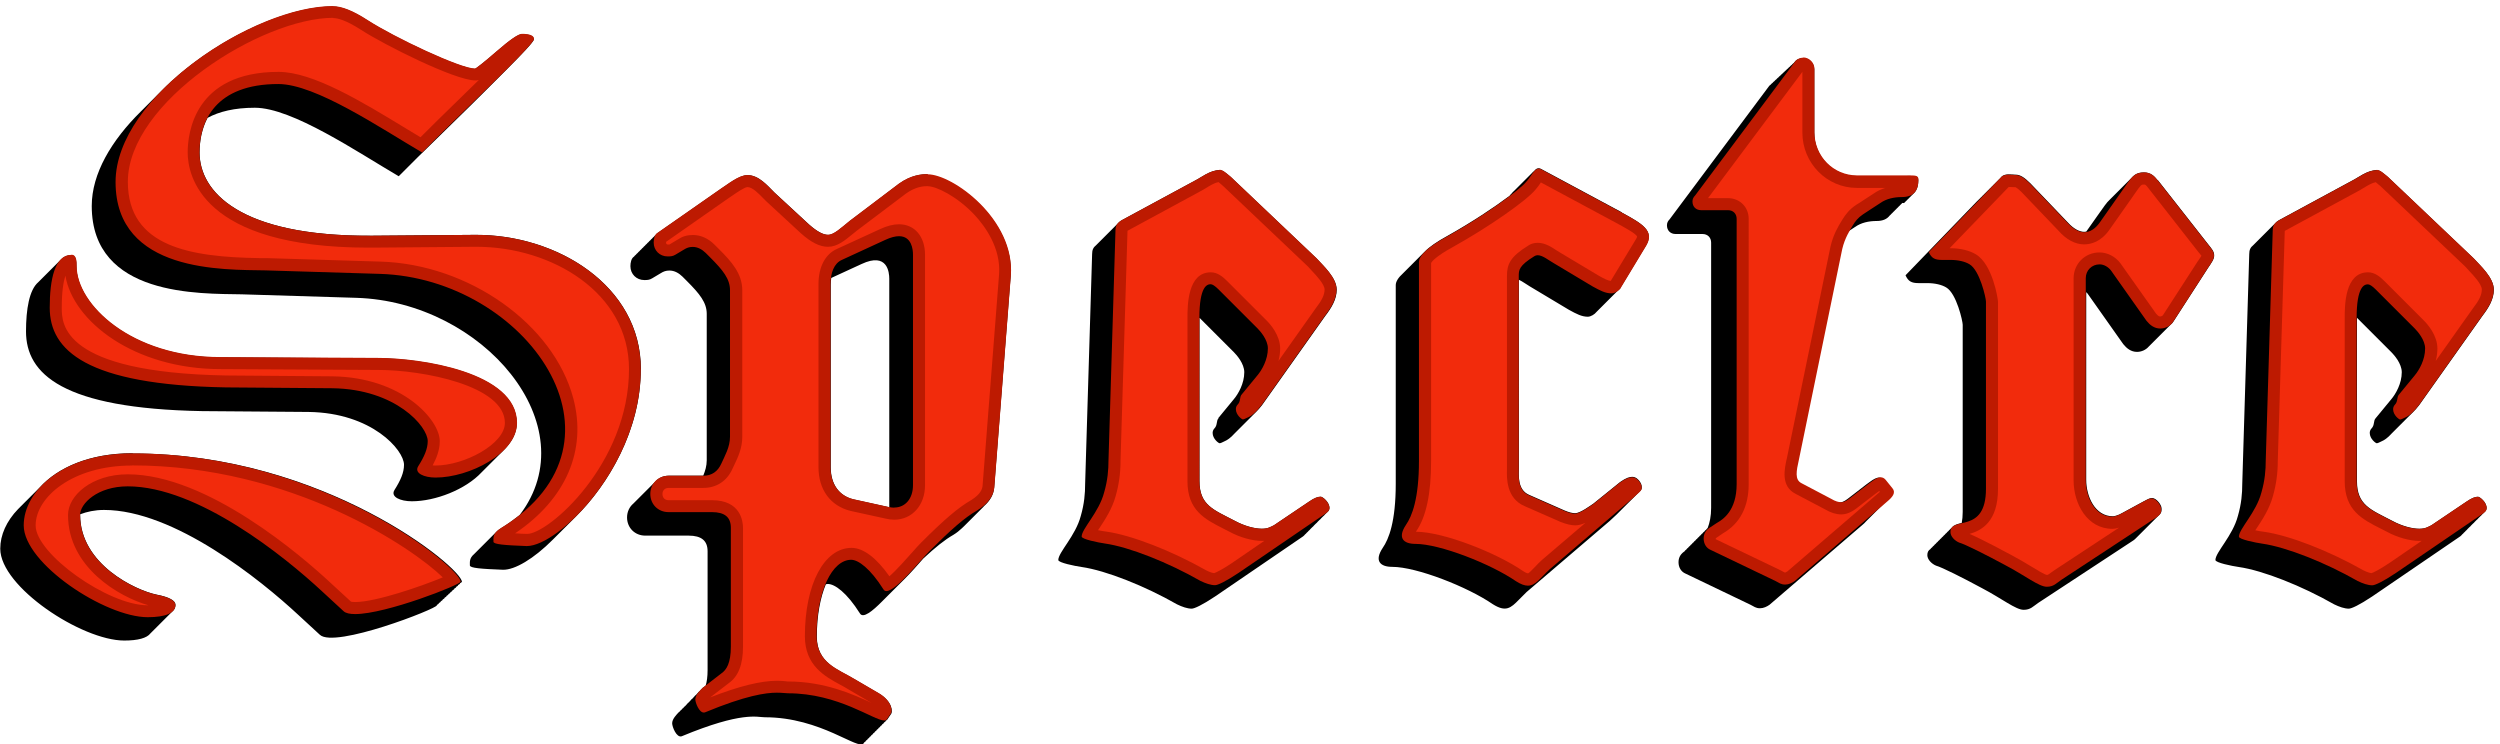 <svg xmlns="http://www.w3.org/2000/svg" id="uuid-5ee01a46-9250-4ec4-af2a-5e6ccabd2f41" viewBox="0 0 207.67 61.83">
  <defs>
    <style>
      .uuid-62089e8b-849d-4560-a93b-221019f09e7c{fill:#f22b0c}.uuid-591a01a2-7e97-427e-9709-418b853f9482{fill:#bd1a01}
    </style>
  </defs>
  <g id="uuid-6c3012f7-3d64-4cb9-967f-d657597570f6">
    <path d="m16.78 34.15 8.86.07c5.26.07 7.92 3.17 7.92 4.39 0 .65-.29 1.3-.79 2.09-.36.58.5.94 1.44.94 1.95 0 4.46-.97 5.8-2.41l.15-.15.15-.15.15-.15.15-.15.15-.15.15-.15.15-.15.15-.15.15-.15.15-.15.15-.15.15-.15c.68-.67 1.12-1.44 1.12-2.27 0-4.25-8.06-5.4-11.52-5.4l-13.11-.07c-7.42 0-11.95-4.39-11.95-7.56 0-.36 0-.94-.43-.94-.38 0-.69.17-.94.45l-.15.15-.15.15-.15.15-.15.15-.15.15-.15.15-.15.15-.15.15-.15.15-.15.15-.15.15-.15.15c-.75.64-1.02 2.25-1.02 4.09 0 3.53 3.02 6.41 14.62 6.62Zm84.45.58c-.22.22-.07.58-.36.87-.07.07-.14.21-.14.36 0 .5.5.86.58.86s.22-.07.36-.14c.27-.11.55-.3.88-.67.05-.05.1-.09.15-.15.05-.05.1-.09.15-.15.05-.05.1-.09.15-.15.05-.05.1-.09.15-.15.05-.05.1-.09.15-.15.05-.05.1-.09.15-.15.05-.05.1-.09.15-.15.05-.05.1-.09.15-.15.05-.05.1-.09.15-.15.05-.05.1-.09.15-.15.05-.05.1-.09.15-.15.05-.05.1-.09.15-.15.15-.15.31-.32.49-.56l5.26-7.42c.5-.65.94-1.37.94-2.16 0-1.01-1.15-2.02-1.66-2.59l-7.13-6.77c-.36-.29-.65-.58-.94-.58-.79 0-1.58.65-2.02.86l-6.12 3.31c-.14.09-.24.17-.32.27-.06.05-.11.1-.15.15-.06.05-.11.1-.15.15-.06.05-.11.1-.15.15-.06.05-.11.1-.15.15-.06.05-.11.1-.15.15-.06.05-.11.1-.15.15-.06.05-.11.1-.15.15-.06.05-.11.1-.15.15-.06.05-.11.1-.15.15-.06.05-.11.1-.15.15-.06.05-.11.1-.15.15-.06.05-.11.1-.15.15-.23.18-.33.39-.33.74l-.58 19.08c0 .79-.07 1.66-.36 2.66-.43 1.66-1.87 3.03-1.87 3.67 0 .22 1.37.5 1.94.58 2.02.29 5.26 1.58 7.92 3.1.43.21.86.36 1.22.36.22 0 .86-.29 1.94-1.01l7.06-4.82c.21-.13.34-.23.41-.33.07-.05.11-.1.15-.15.07-.05.11-.1.15-.15.07-.05.11-.1.15-.15.06-.05.11-.1.15-.15.07-.05.11-.1.15-.15.06-.05.11-.1.15-.15.07-.05.11-.1.15-.15.06-.05.11-.1.15-.15.07-.05.11-.1.15-.15.06-.05.11-.1.15-.15.07-.05.11-.1.15-.15.06-.05.11-.1.15-.15.16-.13.24-.25.24-.4 0-.5-.58-.94-.72-.94-.22 0-.5.07-1.01.43l-2.88 1.94c-.29.14-.5.29-1.01.29-.58 0-1.44-.22-2.23-.65-1.8-.94-2.95-1.3-2.95-3.31V26.4l2.86 2.86c.22.22.86.94.86 1.66 0 .94-.5 1.8-.86 2.23l-1.3 1.58Zm56.93-17.86c.05-.05.11-.09.15-.15.05-.05.11-.09.15-.15.05-.05.11-.09.15-.15.05-.05.11-.09.15-.15.05-.05.11-.09.15-.15.29-.24.44-.61.44-1.14 0-.43-.29-.36-1.44-.36h-3.67c-1.94 0-3.53-1.58-3.53-3.6V5.76c0-.5-.43-.94-.94-.94-.29 0-.58.14-.72.36l-.05.06s-.08.05-.11.09l-.05.06s-.08.05-.11.09l-.05.06s-.08.05-.11.09l-.05.06s-.08.05-.11.09l-.05.06s-.08.05-.11.09l-.05.06s-.08.05-.11.09l-.05.06s-.08.05-.11.09l-.05.06s-.08.05-.11.09l-.05.06s-.08.05-.11.09l-.05.06s-.08.05-.11.09l-.05.06s-.08.05-.11.09l-.05.06s-.08.05-.11.09l-.05.06s-.08.05-.11.09l-8.28 11.09c-.14.14-.22.29-.22.5 0 .43.29.72.72.72h2.23c.43 0 .72.29.72.72v22.03c0 .7-.12 1.24-.29 1.68l-.04.03s-.06.08-.1.12l-.05.03s-.06.08-.1.12l-.05.03s-.06.08-.1.12l-.05.03s-.06.08-.1.12l-.05.03s-.06.08-.1.12l-.05.03s-.06.08-.1.12l-.05.03s-.06.08-.1.12l-.05.03s-.06.08-.1.12l-.05.03s-.06.08-.1.12l-.05.03s-.06.08-.1.12l-.05.03s-.06.08-.1.12l-.05.03s-.06.08-.1.12l-.05.03s-.06.08-.1.12l-.05.03c-.29.22-.43.5-.43.86 0 .43.22.79.58.94l5.4 2.59c.29.14.43.29.79.29.29 0 .58-.14.79-.29l7.7-6.62c.12-.1.23-.2.31-.3.05-.05.11-.1.15-.15.05-.05.11-.1.15-.15.05-.05.11-.1.15-.15.05-.05.11-.1.15-.15.05-.05.11-.1.15-.15.05-.05.11-.1.15-.15.05-.05.11-.1.15-.15.05-.05.11-.1.15-.15.05-.05.11-.1.15-.15.05-.05.11-.1.15-.15.05-.05.11-.1.15-.15.05-.05.11-.1.15-.15.33-.31.52-.62.27-.93l-.58-.72c-.43-.5-1.01.07-1.44.36l-1.58 1.22c-.29.22-.5.29-.65.29-.22 0-.5-.07-.86-.29l-2.45-1.29c-.58-.29-.43-1.01-.22-1.95l3.6-17.5c.14-.6.37-1.07.57-1.44.2-.13.4-.27.63-.41.5-.36 1.15-.5 1.8-.5.51 0 .86-.16 1.08-.45.05-.05.11-.09.15-.15.05-.05.11-.09.15-.15.05-.05.11-.09.15-.15.05-.05.11-.09.15-.15.05-.05.11-.09.15-.15.05-.05.11-.09.15-.15.05-.05.11-.09.15-.15Z"/>
    <path d="M53.24 30.67c0-6.98-7.06-11.23-13.83-11.16l-8.5.07c-11.02.07-14.33-3.67-14.33-6.91 0-.95.18-1.97.66-2.88.96-.52 2.24-.84 3.93-.84 3.1 0 8.5 3.67 11.95 5.69l.15-.15.15-.15.15-.15.15-.15.15-.15.15-.15.15-.15.15-.15.15-.15.12-.12.03-.03.04-.04c1.7-1.68 3.91-3.8 5.53-5.43l.15-.15.15-.15.16-.16.14-.14.16-.16.14-.14.16-.16.14-.14.16-.16.14-.14.16-.16.14-.14c1.36-1.36 2.36-2.41 2.36-2.6 0-.29-.36-.43-1.01-.43-.29 0-1.01.5-2.09 1.44s-1.73 1.44-1.8 1.44c-1.22 0-6.7-2.59-8.93-4.03C29.3.9 28.36.54 27.64.54c-4.12 0-10.21 2.97-14.16 6.94l-.15.15-.15.15-.15.15-.15.15-.15.15-.15.15-.15.15-.15.15-.15.15-.15.15-.15.15-.15.15c-2.41 2.38-4.06 5.13-4.06 7.83 0 7.56 9 7.27 12.46 7.34l9.5.29c10.54.31 19.27 10.63 13.58 18.05-.47.37-.97.74-1.53 1.08-.21.13-.35.25-.45.36-.06.05-.11.1-.15.15-.06.05-.11.1-.15.15-.06.05-.11.1-.15.15-.06.05-.11.1-.15.15-.06.05-.11.1-.15.15-.06.05-.11.1-.15.15-.06.05-.11.1-.15.15-.06.05-.11.1-.15.15-.06.05-.11.1-.15.15-.06.05-.11.1-.15.15-.06.05-.11.1-.15.15-.06.05-.11.1-.15.15-.4.34-.35.64-.35.94 0 .22.94.29 2.74.36.98.03 2.57-.91 4.17-2.52l.2-.2.15-.15.15-.15.15-.15.15-.15.15-.15.15-.15.15-.15.15-.15.15-.15.15-.15c.07-.07.13-.14.2-.2 2.67-2.65 5.39-7.17 5.39-12.22Zm-42.27 6.98c-3.56 0-6.19 1.21-7.66 2.83l-.15.15-.15.15-.15.15-.15.15-.15.15-.15.15-.15.15-.15.15-.15.15-.15.15-.15.15-.15.15c-.97 1-1.49 2.16-1.49 3.3 0 3.17 6.77 7.63 10.3 7.63 1.15 0 1.88-.21 2.17-.59.06-.05.11-.1.15-.15.06-.05.11-.1.15-.15.06-.05.11-.1.15-.15.06-.05.11-.1.15-.15.06-.05.11-.1.15-.15.06-.05.11-.1.15-.15.06-.05.11-.1.15-.15.06-.05.11-.1.15-.15.06-.05.11-.1.15-.15.06-.05.11-.1.15-.15.06-.05.11-.1.15-.15.06-.05.11-.1.15-.15.19-.15.29-.34.29-.57 0-.36-.5-.65-1.58-.86-1.73-.36-6.34-2.52-6.34-6.62v-.05c.56-.21 1.21-.36 1.98-.36 5.83 0 13.03 5.83 16.13 8.71l1.8 1.66c1.22 1.15 9.72-2.16 9.72-2.45v-.03c.09-.05.16-.1.16-.12v-.03c.09-.05.16-.1.16-.12v-.03c.09-.05.16-.1.16-.12v-.03c.09-.05.16-.1.16-.12v-.03c.09-.05.16-.1.16-.12v-.03c.09-.05.16-.1.16-.12v-.03c.09-.05.16-.1.16-.12v-.03c.09-.05.16-.1.16-.12v-.03c.09-.05.16-.1.16-.12v-.03c.09-.05.16-.1.16-.12v-.03c.09-.05.16-.1.16-.12v-.03c.09-.05.16-.1.16-.12v-.03c.09-.05.16-.1.16-.12 0-1.15-11.45-10.66-27.29-10.66Z"/>
    <path d="M77.07 14.47c-.5 0-1.37.07-2.38.79l-4.1 3.1c-.72.58-1.3 1.15-1.8 1.15-.36 0-.86-.22-1.58-.86l-2.88-2.66c-.58-.58-1.3-1.44-2.23-1.44-.72 0-1.66.79-2.23 1.15l-5.26 3.67c-.05.03-.09.08-.13.13l-.02.02c-.05.03-.09.08-.13.13l-.02.02c-.05.03-.09.08-.13.13l-.02.02c-.05.03-.09.08-.13.13l-.02.02c-.05.03-.09.08-.13.13l-.02.02c-.05.03-.09.08-.13.13l-.02.02c-.05.03-.09.08-.13.13l-.02.02c-.05.03-.09.08-.13.13l-.02.02c-.05.03-.09.08-.13.13l-.02.02c-.05.03-.09.08-.13.13l-.02.02c-.05.03-.09.08-.13.13l-.02.02c-.05.03-.09.08-.13.13l-.02.02c-.05.03-.09.08-.13.13l-.02.02c-.22.14-.29.5-.29.79 0 .65.5 1.15 1.15 1.15.22 0 .43 0 .65-.14l.72-.43c.22-.14.43-.22.72-.22.43 0 .79.22 1.08.5l.36.36c1.08 1.08 1.66 1.8 1.66 2.74v12.17c0 .46-.13.88-.29 1.27h-2.86c-.47 0-.88.2-1.15.52l-.15.15-.15.15-.15.15-.15.15-.15.15-.15.15-.15.15-.15.15-.15.15-.15.15-.15.15-.15.15c-.32.27-.52.68-.52 1.15 0 .86.65 1.51 1.51 1.51h3.6c1.08 0 1.58.43 1.58 1.3v9.87c0 .55-.06.97-.16 1.29l-.25.19s-.09.09-.13.14l-.02.02s-.09.09-.13.14h-.02c-.04.05-.09.1-.13.15l-.02.02s-.09.09-.13.14h-.02c-.04.05-.09.1-.13.15l-.02.02s-.09.09-.13.14h-.02c-.04.05-.09.1-.13.15l-.02.02s-.09.09-.13.14h-.02c-.04.05-.09.1-.13.15l-.02.02s-.09.09-.13.14h-.02c-.04.05-.09.1-.13.15h-.02c-.04.05-.09.1-.13.15h-.02c-.04.05-.09.1-.13.15h-.02c-.22.23-.58.59-.58.95 0 .29.36 1.22.79 1.08 5.04-2.09 6.26-1.58 6.91-1.58 4.68 0 7.78 2.81 8.21 2.16l.05-.08s.08-.04.1-.07l.05-.08s.08-.04.1-.07l.05-.08s.08-.04.1-.07l.05-.08s.08-.04.1-.07l.05-.08s.08-.04.1-.07l.05-.08s.08-.04.1-.07l.05-.08s.08-.04.1-.07l.05-.08s.08-.04.1-.07l.05-.08s.08-.04.1-.07l.05-.08s.08-.04.1-.07l.05-.08s.08-.04.1-.07l.05-.08s.08-.04.1-.07l.05-.08s.08-.04.1-.07l.29-.43c.22-.21.14-1.08-.94-1.73l-2.09-1.22c-1.3-.79-3.1-1.3-3.1-3.53 0-1.76.29-3.25.75-4.35.05 0 .11-.02.16-.02.58 0 1.58.72 2.67 2.45.26.44 1.04-.19 1.85-1.01l.15-.15.15-.15.15-.15.15-.15.15-.15.15-.15.15-.15.15-.15.15-.15.15-.15.15-.15.15-.15c.57-.56 1.16-1.24 1.61-1.75 1.02-.95 1.8-1.57 2.5-1.97.28-.17.51-.36.7-.54.07-.06.12-.11.18-.17.06-.05.1-.1.15-.15.06-.05.1-.1.15-.15.06-.05.1-.1.15-.15.06-.05.1-.1.15-.15.06-.05.1-.1.15-.15.06-.05.1-.1.15-.15.06-.05.1-.1.15-.15.06-.05.1-.1.15-.15.06-.05.1-.1.15-.15.06-.05.1-.1.15-.15.07-.06.12-.12.17-.18.52-.46.79-.96.84-1.51l1.37-17.57c.36-4.68-4.83-8.42-6.91-8.42Zm-3.19 27.66h-.05l-2.95-.65c-1.15-.29-1.87-1.22-1.87-2.66V23.63c0-.19.02-.37.04-.54l2.52-1.16c2.16-1.01 2.3.72 2.3 1.22v18.99Zm60.85-24.49-6.7-3.6c-.25-.14-.43-.04-.61.18-.06.04-.11.09-.17.16-.05.04-.1.09-.15.15-.05.04-.1.09-.15.15-.05.04-.1.09-.15.15-.05.04-.1.09-.15.15-.05.04-.1.09-.15.15-.05.04-.1.09-.15.15-.05.04-.1.09-.15.15-.05.04-.1.09-.15.15-.05.04-.1.09-.15.15-.05.04-.1.09-.15.15-.06.04-.11.1-.16.17-.07.06-.13.13-.2.22-1.26.95-3.15 2.2-5.13 3.31-.9.49-1.53.93-1.92 1.33-.06.05-.1.1-.15.15-.06.05-.1.1-.15.15-.06.05-.1.1-.15.15-.06.05-.1.1-.15.15-.06.05-.1.1-.15.15-.06.05-.1.1-.15.15-.06.05-.1.1-.15.15-.06.05-.1.1-.15.15-.06.05-.1.1-.15.15-.06.05-.1.1-.15.15-.06.05-.1.1-.15.15-.06.05-.1.1-.15.15-.4.36-.6.69-.6.98v16.49c0 3.17-.58 4.61-1.08 5.33-.72 1.08-.22 1.58.79 1.58 2.02 0 6.26 1.66 8.35 3.1 1.08.68 1.49.33 2.18-.38l.15-.15.15-.15.15-.15c.05-.05.1-.09.14-.14l.01-.01.03-.03 6.9-5.9c.23-.23.44-.39.58-.54.06-.05.11-.1.15-.15.06-.05.11-.1.15-.15.06-.05.11-.1.15-.15.06-.05.11-.1.15-.15.06-.05.11-.1.15-.15.06-.05.11-.1.15-.15.06-.05.11-.1.15-.15.06-.05.11-.1.15-.15.06-.05.11-.1.15-.15.06-.05.11-.1.15-.15.06-.05.11-.1.15-.15.06-.05.11-.1.15-.15.17-.15.29-.28.29-.4 0-.14 0-.29-.14-.5-.14-.22-.36-.43-.65-.43-.22 0-.5.07-1.01.43l-2.23 1.8c-.22.14-1.08.79-1.51.79-.22 0-.5-.07-.86-.22l-2.95-1.3c-1.01-.43-.86-1.66-.86-2.3V23.24c.31.14.63.39.91.55l3.24 1.94c.65.36 1.08.58 1.58.58.24 0 .57-.2.72-.4.06-.05.11-.1.15-.15.06-.05.11-.1.15-.15.06-.05.11-.1.15-.15.06-.05.11-.1.15-.15.06-.05.11-.1.15-.15.06-.05.11-.1.15-.15.06-.05.11-.1.15-.15.06-.05.11-.1.15-.15.06-.05.11-.1.15-.15.06-.05.11-.1.15-.15.06-.05.11-.1.15-.15.06-.05.11-.1.15-.15.11-.08.2-.18.22-.26l2.09-3.46c.72-1.22-.29-1.8-2.02-2.74Zm44.5-2.67c-.29-.36-.58-.65-1.15-.65-.48 0-.76.16-1.03.47l-.15.15-.15.15-.15.15-.15.15-.15.15-.15.15-.15.15-.15.15-.15.15-.15.15-.15.15-.15.15c-.28.25-.52.64-.92 1.19l-1.03 1.46c-.06 0-.11.02-.17.02-.36 0-.86-.22-1.37-.79l-3.1-3.24c-.5-.5-.86-.72-1.22-.72s-.94-.14-1.22.22l-.13.14s-.01 0-.02.01l-.13.14s-.01 0-.02.01l-.13.14s-.01 0-.02.01l-.13.14s-.01 0-.02.01l-.13.14s-.01 0-.02.01l-.13.14s-.01 0-.02.01l-.13.14s-.01 0-.02.01l-.13.14s-.01 0-.02.01l-.13.14s-.01 0-.02.01l-.13.14s-.01 0-.02.01l-.13.14s-.01 0-.02.01l-.13.14s-.01 0-.02.01l-.13.14s-.01 0-.02.01l-5.98 6.19c.22.5.5.65 1.08.65h.72c.65 0 1.22.14 1.58.36.86.5 1.37 2.81 1.37 3.1v15.55c0 .35-.03.64-.08.91-.36.09-.66.17-.81.38-.06.04-.11.09-.15.15-.06.04-.11.09-.15.15-.06.04-.11.09-.15.15-.06.04-.11.09-.15.15-.06.04-.11.09-.15.15-.06.04-.11.09-.15.15-.06.04-.11.09-.15.15-.06.04-.11.09-.15.15-.06.04-.11.09-.15.15-.06.04-.11.09-.15.15-.06.04-.11.09-.15.15-.06.04-.11.09-.15.15-.16.1-.25.25-.25.5 0 .36.36.72.72.87.5.14 2.23 1.01 3.82 1.87 1.66.87 2.81 1.8 3.46 1.8.58 0 .79-.29 1.22-.58l7.78-5.11c.2-.12.31-.23.39-.32.06-.05.11-.1.15-.15.06-.05.11-.1.15-.15.06-.05.11-.1.15-.15.06-.05.11-.1.15-.15.06-.05.11-.1.15-.15.06-.05.11-.1.15-.15.06-.05.11-.1.15-.15.06-.05.11-.1.15-.15.06-.05.11-.1.15-.15.06-.05.11-.1.15-.15.06-.05.11-.1.15-.15.06-.05.11-.1.15-.15.31-.26.27-.44.27-.62 0-.29-.43-.86-.79-.86-.22 0-.43.14-.72.29l-1.73.94c-.36.22-.72.29-.79.29-1.51 0-2.23-1.66-2.23-3.03V24.27s.09.08.12.13l2.95 4.18c.29.36.65.65 1.15.65.37 0 .74-.17.97-.44.06-.05.1-.1.15-.15.06-.05.1-.1.15-.15.06-.05.1-.1.15-.15.06-.05.1-.1.15-.15.06-.05.1-.1.15-.15.06-.05.1-.1.15-.15.06-.05.1-.1.15-.15.06-.05.1-.1.15-.15.06-.05.1-.1.15-.15.06-.05.1-.1.15-.15.06-.05.1-.1.15-.15.06-.05.1-.1.15-.15.1-.08.19-.17.26-.29l2.88-4.46c.29-.43.5-.72.5-1.01 0-.36-.22-.58-.5-.94l-4.18-5.33Zm26.64 26.29c-.22 0-.5.07-1.01.43l-2.88 1.94c-.29.14-.5.29-1.01.29-.58 0-1.44-.22-2.23-.65-1.8-.94-2.95-1.3-2.95-3.31V26.4l2.86 2.86c.22.22.86.94.86 1.66 0 .94-.5 1.8-.86 2.23l-1.3 1.58c-.22.22-.07.58-.36.87-.07.07-.14.21-.14.36 0 .5.5.86.58.86s.22-.07.36-.14c.27-.11.55-.3.88-.67.05-.05.1-.09.15-.15.05-.05.1-.09.15-.15.05-.05.1-.09.15-.15.05-.05.1-.09.15-.15.05-.05.1-.09.15-.15.05-.05.1-.09.15-.15.05-.05.1-.09.15-.15.05-.05.1-.09.15-.15.05-.05.1-.09.15-.15.05-.05.1-.09.15-.15.05-.05.1-.09.15-.15.05-.05.1-.09.15-.15.15-.15.31-.32.49-.56l5.26-7.42c.5-.65.94-1.37.94-2.16 0-1.01-1.15-2.02-1.66-2.59l-7.13-6.77c-.36-.29-.65-.58-.94-.58-.79 0-1.58.65-2.02.86l-6.12 3.31c-.14.09-.24.17-.32.27-.06.05-.11.1-.15.15-.06.05-.11.1-.15.15-.06.05-.11.1-.15.15-.06.05-.11.1-.15.15-.06.05-.11.1-.15.15-.06.05-.11.1-.15.15-.06.05-.11.1-.15.15-.06.05-.11.1-.15.15-.06.05-.11.1-.15.15-.06.05-.11.1-.15.15-.06.05-.11.1-.15.15-.06.05-.11.1-.15.15-.23.18-.33.39-.33.74l-.58 19.08c0 .79-.07 1.66-.36 2.66-.43 1.66-1.87 3.03-1.87 3.67 0 .22 1.37.5 1.94.58 2.02.29 5.26 1.58 7.92 3.1.43.21.86.36 1.22.36.22 0 .86-.29 1.94-1.01l7.06-4.82c.21-.13.34-.23.41-.33.07-.05.11-.1.15-.15.07-.05.11-.1.15-.15.07-.05.11-.1.15-.15.06-.05.11-.1.15-.15.07-.05.11-.1.15-.15.06-.05.11-.1.15-.15.07-.05.11-.1.15-.15.06-.05.11-.1.15-.15.07-.05.11-.1.15-.15.06-.05.11-.1.15-.15.07-.05.11-.1.15-.15.06-.05.11-.1.15-.15.16-.13.24-.25.24-.4 0-.5-.58-.94-.72-.94Z"/>
  </g>
  <g id="uuid-bcebcb57-18f4-42a8-80dc-94cbe006539b">
    <path d="M12.26 50.76c-3.29 0-9.8-4.33-9.8-7.13s3.18-5.48 8.5-5.48c14.62 0 25.2 8.13 26.64 9.98-1.29.62-5.99 2.37-8.11 2.37-.5 0-.62-.11-.62-.11l-1.8-1.66c-2.23-2.07-10.01-8.84-16.47-8.84-2.87 0-4.46 1.7-4.46 2.88 0 4.27 4.62 6.67 6.73 7.11 1.04.21 1.19.42 1.2.43-.01.19-.58.45-1.82.45Zm31.48-5.9c-.55-.02-1.73-.07-2.24-.15.03-.16.12-.26.39-.43 4.46-2.74 6.36-6.76 5.22-11.05-1.58-5.94-8.41-10.76-15.54-10.98l-9.5-.29h-.59c-3.69-.06-11.38-.17-11.38-6.84S21.53 1 27.67 1c.63 0 1.51.36 2.61 1.07 1.99 1.28 7.74 4.11 9.2 4.11.2 0 .32 0 2.13-1.56C43 3.41 43.37 3.31 43.4 3.3c.14 0 .25.01.33.02-.72.88-3.34 3.43-5.31 5.35-1.3 1.27-2.54 2.47-3.42 3.37-.5-.3-1.04-.62-1.6-.97-3.37-2.05-7.57-4.59-10.27-4.59-6.37 0-7.05 4.33-7.05 6.19 0 1.74 1.05 7.41 14.52 7.41l8.98-.07c6.47 0 13.16 3.99 13.16 10.66 0 7.81-6.77 14.19-8.96 14.19h-.03Zm-7.57-5.69c-.6 0-.98-.16-1.04-.25.63-.88.89-1.58.89-2.28 0-1.62-2.97-4.82-8.41-4.89l-8.86-.07c-12.66-.24-14.12-3.61-14.12-6.12 0-2.38.44-3.78 1.21-3.89.02.12.02.33.02.43 0 3.37 4.74 8.06 12.45 8.06l13.1.07c3.6 0 11.02 1.2 11.02 4.9 0 2.08-3.53 4.04-6.27 4.04Z" class="uuid-62089e8b-849d-4560-a93b-221019f09e7c"/>
    <path d="M27.67 1.5c.37 0 1.07.17 2.34.99 1.88 1.22 7.78 4.19 9.47 4.19.1 0 .19 0 .3-.04-.58.57-1.17 1.14-1.7 1.66-1.17 1.14-2.29 2.23-3.15 3.1-.4-.24-.83-.5-1.26-.76-3.6-2.19-7.68-4.67-10.53-4.67-7.01 0-7.55 5.12-7.55 6.69 0 1.86 1.08 7.91 15.02 7.91h.32l8.5-.07h.16c6.22 0 12.66 3.8 12.66 10.16 0 7.87-6.69 13.69-8.46 13.69-.23 0-.61-.02-1-.05 4.22-2.84 5.98-6.9 4.83-11.22-1.64-6.15-8.67-11.13-16.01-11.35l-9.51-.29h-.59c-5.65-.09-10.89-.91-10.89-6.34 0-6.62 11.1-13.62 17.07-13.62M5.43 22.89c.63 3.82 5.75 7.77 12.88 7.77l13.11.07c3.67 0 10.52 1.29 10.52 4.4 0 1.75-3.36 3.54-5.77 3.54-.08 0-.16 0-.23-.01.32-.6.59-1.28.59-2.01 0-1.79-3.14-5.31-8.91-5.39l-8.85-.07c-13.64-.25-13.64-4.3-13.64-5.62s.13-2.13.3-2.67m5.54 15.76c13.27 0 23.36 6.9 25.81 9.3-1.75.73-5.56 2.05-7.28 2.05-.19 0-.29-.02-.34-.03l-1.74-1.6c-2.27-2.11-10.17-8.98-16.81-8.98-2.97 0-4.96 1.75-4.96 3.38 0 4.34 4.24 6.81 6.69 7.5h-.08c-3.3 0-9.3-4.28-9.3-6.63s3.06-4.98 8-4.98M27.67.5C21.12.5 9.6 7.99 9.6 15.12c0 7.56 9 7.27 12.46 7.34l9.5.29c12.1.36 21.82 13.9 10.08 21.1-.72.43-.65.79-.65 1.15 0 .22.94.29 2.74.36h.04c2.62 0 9.46-6.67 9.46-14.69 0-6.93-6.94-11.16-13.66-11.16h-.17l-8.5.07h-.31c-10.77 0-14.02-3.7-14.02-6.91 0-2.59 1.3-5.69 6.55-5.69 3.1 0 8.5 3.67 11.95 5.69 2.59-2.66 9.29-8.93 9.29-9.43 0-.29-.36-.43-1.01-.43-.29 0-1.01.5-2.09 1.44s-1.73 1.44-1.8 1.44c-1.22 0-6.7-2.59-8.93-4.03C29.31.87 28.37.51 27.65.51ZM5.93 21.17c-1.37 0-1.8 2.02-1.8 4.39 0 3.53 3.02 6.41 14.62 6.62l8.86.07c5.26.07 7.92 3.17 7.92 4.39 0 .65-.29 1.3-.79 2.09-.36.58.5.94 1.44.94 2.81 0 6.77-2.02 6.77-4.54 0-4.25-8.06-5.4-11.52-5.4l-13.11-.07c-7.42 0-11.95-4.39-11.95-7.56 0-.36 0-.94-.43-.94Zm5.04 16.49c-5.69 0-9 3.1-9 5.98 0 3.17 6.77 7.63 10.3 7.63 1.51 0 2.3-.36 2.3-1.01 0-.36-.5-.65-1.58-.86-1.73-.36-6.34-2.52-6.34-6.62 0-.94 1.44-2.38 3.96-2.38 5.83 0 13.03 5.83 16.13 8.71l1.8 1.66c.18.17.52.24.96.24 2.58 0 8.76-2.44 8.76-2.69 0-1.15-11.45-10.66-27.29-10.66Z" class="uuid-591a01a2-7e97-427e-9709-418b853f9482"/>
    <path d="M73.36 59.34c-.23-.06-.68-.27-1.09-.46-1.43-.67-3.81-1.78-6.81-1.78-.07 0-.15 0-.25-.02-.18-.02-.4-.04-.68-.04-1.42 0-3.41.54-6.08 1.64-.04-.09-.19-.44-.2-.58 0-.15.32-.47.43-.58l1.54-1.18c.66-.44.99-1.28.99-2.63v-9.87c0-.67-.27-1.8-2.08-1.8h-3.6c-.59 0-1.01-.43-1.01-1.01s.43-1.01 1.01-1.01h2.88c.9 0 1.59-.46 1.97-1.3l.16-.35c.28-.59.6-1.27.6-2.09V24.11c0-1.19-.78-2.07-1.8-3.09l-.36-.36c-.43-.43-.91-.65-1.43-.65-.37 0-.69.1-1 .3l-.7.42c-.1.07-.19.07-.39.07-.37 0-.65-.28-.65-.65 0-.22.05-.36.08-.39l5.25-3.67c.11-.07.26-.17.43-.29.47-.33 1.12-.77 1.52-.77.62 0 1.18.57 1.67 1.08l.21.21L66.86 19c.75.67 1.38 1 1.92 1 .59 0 1.12-.44 1.73-.95l.38-.32 4.09-3.09c.87-.62 1.6-.69 2.07-.69.93 0 2.78.96 4.27 2.57.88.95 2.33 2.9 2.14 5.31L82.09 40.4c-.06.58-.45 1.1-1.2 1.56-.99.57-2.13 1.54-4.05 3.46-.17.17-.43.46-.73.8-.52.59-1.85 2.09-2.39 2.34-1.04-1.61-2.15-2.56-3.01-2.56-1.96 0-3.38 2.88-3.38 6.84 0 2.15 1.47 2.94 2.66 3.58.23.12.46.25.68.38l2.1 1.23c.75.45.8.94.78 1.02l-.2.29Zm1.32-40.21c-.4 0-.84.12-1.36.36l-3.6 1.66c-.78.35-1.23 1.25-1.23 2.47v15.19c0 1.62.84 2.8 2.25 3.15l2.97.65c.18.05.38.07.57.07.59 0 1.13-.24 1.5-.69.36-.43.55-1.01.55-1.67V21.17c0-1.25-.63-2.03-1.66-2.03Z" class="uuid-62089e8b-849d-4560-a93b-221019f09e7c"/>
    <path d="M77.07 15.47c.7 0 2.45.84 3.91 2.41.82.89 2.18 2.71 2.01 4.93l-1.37 17.55c-.03.27-.16.69-.94 1.18-1.05.6-2.22 1.59-4.17 3.54-.19.19-.45.48-.75.82-.43.48-1.31 1.48-1.88 1.97-1.07-1.53-2.17-2.36-3.14-2.36-2.28 0-3.88 3.02-3.88 7.34 0 2.45 1.69 3.35 2.92 4.02.22.12.45.24.67.38l1.93 1.13c-1.48-.69-3.87-1.77-6.9-1.77-.06 0-.13 0-.2-.02-.18-.02-.42-.04-.73-.04-1.35 0-3.17.45-5.55 1.38l.01-.01 1.51-1.16c.81-.56 1.2-1.56 1.2-3.04v-9.87c0-.54-.19-2.3-2.58-2.3h-3.6c-.31 0-.51-.2-.51-.51s.2-.51.51-.51h2.88c1.1 0 1.97-.57 2.43-1.6.05-.11.1-.22.16-.34.29-.61.65-1.37.65-2.3V24.12c0-1.38-.88-2.38-1.95-3.44l-.36-.36c-.52-.52-1.14-.8-1.79-.8-.48 0-.88.12-1.23.36l-.72.43h-.13c-.1 0-.15-.06-.15-.15v-.07l5.09-3.56c.13-.08.28-.19.44-.3.29-.2.98-.68 1.23-.69.41 0 .91.52 1.31.93l.24.24 2.89 2.67c.85.76 1.57 1.12 2.25 1.12.77 0 1.39-.52 2.05-1.06.12-.1.25-.21.36-.29l4.08-3.08c.76-.54 1.39-.61 1.79-.61m-2.78 27.71c1.48 0 2.56-1.2 2.56-2.86V21.16c0-1.52-.87-2.53-2.16-2.53-.47 0-.99.13-1.57.4l-3.59 1.65c-.97.43-1.53 1.5-1.53 2.93V38.8c0 1.87.98 3.22 2.66 3.64l2.92.64c.24.06.47.09.7.09m2.78-28.71c-.5 0-1.37.07-2.38.79l-4.1 3.1c-.72.58-1.3 1.15-1.8 1.15-.36 0-.86-.22-1.58-.86l-2.88-2.66c-.58-.58-1.3-1.44-2.23-1.44-.72 0-1.66.79-2.23 1.15l-5.26 3.67c-.22.14-.29.5-.29.79 0 .65.5 1.15 1.15 1.15.22 0 .43 0 .65-.14l.72-.43c.22-.14.43-.22.72-.22.43 0 .79.22 1.08.5l.36.36c1.08 1.08 1.66 1.8 1.66 2.74v12.17c0 .86-.43 1.58-.72 2.23-.29.65-.79 1.01-1.51 1.01h-2.88c-.86 0-1.51.65-1.51 1.51s.65 1.51 1.51 1.51h3.6c1.08 0 1.58.43 1.58 1.3v9.87c0 1.37-.36 1.94-.79 2.23l-1.58 1.22c-.22.22-.58.58-.58.94 0 .27.31 1.09.7 1.09.03 0 .06 0 .09-.01 3.4-1.41 5.06-1.64 5.98-1.64.45 0 .72.05.93.05 4.2 0 7.12 2.26 7.99 2.26.1 0 .17-.03.22-.1l.29-.43c.22-.21.14-1.08-.94-1.73l-2.09-1.22c-1.3-.79-3.1-1.3-3.1-3.53 0-3.74 1.3-6.34 2.88-6.34.58 0 1.58.72 2.67 2.45.06.1.14.15.25.15.81 0 2.86-2.61 3.57-3.31 1.8-1.8 2.95-2.81 3.96-3.38.94-.58 1.37-1.22 1.44-1.94l1.37-17.57c.36-4.68-4.83-8.42-6.91-8.42Zm-2.78 27.71c-.15 0-.3-.02-.46-.06l-2.95-.65c-1.15-.29-1.87-1.22-1.87-2.66V23.61c0-.94.29-1.73.94-2.02l3.6-1.66c.47-.22.85-.31 1.15-.31 1.07 0 1.16 1.14 1.16 1.53V40.3c0 1.12-.64 1.86-1.56 1.86Z" class="uuid-591a01a2-7e97-427e-9709-418b853f9482"/>
    <path d="M100.95 48.1c-.25 0-.6-.11-.99-.31-2.79-1.59-6.05-2.86-8.07-3.14-.45-.06-1.08-.19-1.43-.31.11-.21.31-.51.47-.75.46-.7 1.04-1.57 1.3-2.57.34-1.18.38-2.16.38-2.79l.58-19.07c0-.25.04-.32.26-.45l6.1-3.3c.1-.05.24-.14.4-.23.39-.24.92-.57 1.38-.57.08.01.29.2.44.31l.18.15 7.1 6.74c.06.07.17.19.29.31.48.51 1.21 1.28 1.21 1.91 0 .54-.26 1.12-.83 1.85l-5.27 7.43c-.5.64-.79.82-1 .91-.04.02-.07.03-.1.05-.07-.08-.15-.19-.15-.31.26-.27.31-.57.35-.77 0-.05.02-.11.03-.13l1.31-1.59c.47-.56.98-1.53.98-2.55 0-.93-.77-1.77-1.01-2.01l-3.24-3.24c-.41-.41-.71-.58-1-.58-1.29 0-1.44 1.89-1.44 3.31v13.54c0 2.12 1.2 2.73 2.71 3.5l.51.26c.79.43 1.74.71 2.46.71.57 0 .87-.16 1.14-.3l.09-.05 2.93-1.98c.35-.25.55-.32.65-.34.11.08.29.27.3.42-.02 0-.08.06-.26.16l-7.08 4.84c-1.04.69-1.55.9-1.68.92Z" class="uuid-62089e8b-849d-4560-a93b-221019f09e7c"/>
    <path d="M101.21 15.12c.07.05.16.13.23.19l.15.13 7.07 6.71c.09.1.19.21.3.33.38.4 1.07 1.13 1.07 1.57s-.22.9-.75 1.58l-3.08 4.35c.09-.33.14-.68.14-1.03 0-1.09-.81-2.02-1.16-2.36l-3.24-3.24c-.36-.36-.8-.73-1.36-.73-1.94 0-1.94 2.77-1.94 3.81v13.54c0 2.43 1.45 3.16 2.98 3.94.16.08.33.17.49.25.87.48 1.91.77 2.71.77h.2l-2.7 1.85c-.82.55-1.29.77-1.46.83-.11-.01-.33-.06-.68-.24-2.86-1.62-6.17-2.91-8.27-3.21-.2-.02-.46-.07-.7-.12.04-.06.07-.11.11-.16.46-.69 1.08-1.64 1.36-2.69.27-.95.4-1.89.4-2.91l.58-19.11 6.07-3.29c.13-.06.28-.16.45-.26.28-.17.69-.43 1-.48m.12-1.01c-.79 0-1.58.65-2.02.86l-6.12 3.31c-.36.22-.5.43-.5.86l-.58 19.08c0 .79-.07 1.66-.36 2.66-.43 1.66-1.87 3.03-1.87 3.67 0 .22 1.37.5 1.94.58 2.02.29 5.26 1.58 7.92 3.1.43.21.86.36 1.22.36.22 0 .86-.29 1.94-1.01l7.06-4.82c.36-.22.5-.36.5-.58 0-.5-.58-.94-.72-.94-.22 0-.5.07-1.01.43l-2.88 1.94c-.29.14-.5.29-1.01.29-.58 0-1.44-.22-2.23-.65-1.8-.94-2.95-1.3-2.95-3.31V26.42c0-2.66.65-2.81.94-2.81.14 0 .36.14.65.43l3.24 3.24c.22.22.86.94.86 1.66 0 .94-.5 1.8-.86 2.23l-1.3 1.58c-.22.22-.07.58-.36.87-.07.07-.14.21-.14.36 0 .5.5.86.58.86s.22-.07.36-.14c.36-.14.72-.43 1.22-1.08l5.26-7.42c.5-.65.94-1.37.94-2.16 0-1.01-1.15-2.02-1.66-2.59l-7.13-6.77c-.36-.29-.65-.58-.94-.58Z" class="uuid-591a01a2-7e97-427e-9709-418b853f9482"/>
    <path d="M126.94 48.11c-.17 0-.41-.1-.72-.29-2.06-1.42-6.45-3.17-8.62-3.17-.39 0-.59-.09-.62-.15-.02-.04-.03-.25.25-.65.77-1.1 1.16-2.99 1.16-5.61V21.75c0-.06.06-.6 2.12-1.72 3.17-1.77 6.07-3.88 6.7-4.66.14-.16.27-.35.39-.53.08-.11.17-.25.24-.33l6.66 3.58c.95.51 1.85 1 1.97 1.45.02.06.06.23-.15.6l-2.08 3.45-.05.1s-.24.16-.32.16c-.36 0-.69-.15-1.34-.51l-3.23-1.94c-.11-.06-.21-.13-.32-.2-.38-.25-.8-.53-1.25-.53-.2 0-.38.05-.54.16-1.41.86-1.52 1.38-1.52 2.07v16.12c-.02.71-.05 2.04 1.17 2.56l2.95 1.29c.44.18.78.26 1.07.26.44 0 .99-.32 1.68-.8l.11-.08 2.27-1.83c.45-.32.63-.32.69-.32.05 0 .14.06.23.21.04.06.05.09.06.14-.05.05-.15.14-.22.2-.11.1-.23.2-.35.32l-6.88 5.88c-.23.21-.41.4-.58.58-.43.45-.67.68-.92.68Z" class="uuid-62089e8b-849d-4560-a93b-221019f09e7c"/>
    <path d="m127.99 15.15 6.27 3.37c.61.33 1.63.88 1.73 1.12 0 0 0 .07-.09.22l-2.09 3.46v.02c-.23-.03-.52-.16-.99-.43l-3.26-1.95c-.09-.05-.19-.12-.29-.18-.41-.27-.93-.61-1.53-.61-.3 0-.58.08-.79.23-1.5.92-1.77 1.56-1.77 2.51v16.11c-.02.71-.05 2.37 1.46 3.02l2.98 1.31c.48.19.89.29 1.23.29.27 0 .55-.08.85-.21l-3.62 3.09c-.22.2-.41.4-.58.58-.2.21-.48.49-.56.53 0 0-.13 0-.42-.19-2.14-1.48-6.58-3.26-8.9-3.27v-.01c.85-1.21 1.26-3.14 1.26-5.9V21.84c.06-.11.39-.55 1.86-1.35 2.96-1.65 6.09-3.84 6.82-4.75.17-.19.31-.39.42-.56m-.17-1.17c-.36 0-.58.59-1.01 1.07-.58.72-3.46 2.81-6.55 4.54-1.58.86-2.38 1.58-2.38 2.16v16.49c0 3.17-.58 4.61-1.08 5.33-.72 1.08-.22 1.58.79 1.58 2.02 0 6.26 1.66 8.35 3.1.41.26.72.37.99.37.63 0 1.01-.62 1.82-1.37l6.91-5.91c.36-.36.72-.58.72-.79 0-.14 0-.29-.14-.5-.14-.22-.36-.43-.65-.43-.22 0-.5.07-1.01.43l-2.23 1.8c-.22.14-1.08.79-1.51.79-.22 0-.5-.07-.86-.22l-2.95-1.3c-1.01-.43-.86-1.66-.86-2.3V22.94c0-.5 0-.86 1.3-1.66.08-.05.17-.08.27-.08.41 0 .91.42 1.32.65l3.24 1.94c.65.36 1.08.58 1.58.58.29 0 .72-.29.79-.5l2.09-3.46c.72-1.22-.29-1.8-2.02-2.74l-6.7-3.6c-.08-.05-.15-.07-.22-.07Z" class="uuid-591a01a2-7e97-427e-9709-418b853f9482"/>
    <path d="M148.27 48.1c-.14 0-.2-.03-.36-.12-.06-.04-.13-.07-.21-.11l-5.41-2.6c-.2-.08-.29-.25-.29-.49 0-.2.07-.34.23-.46l.63-.42c.44-.25 1.88-1.07 1.88-3.66V18.21c0-.71-.51-1.22-1.22-1.22h-2.23c-.16 0-.22-.06-.22-.22 0-.06 0-.08.07-.15l8.33-11.14c.06-.09.19-.16.32-.16.23 0 .44.21.44.44v5.26c0 2.26 1.81 4.1 4.03 4.1h4.6c-.04.67-.37.8-.86.8-.82 0-1.54.21-2.09.6-.27.17-.54.35-.79.51-.24.16-.44.3-.62.4-.52.34-.79.69-1.04 1.11l-.06.11c-.24.4-.64 1.06-.86 1.98l-3.6 17.51c-.22.94-.47 2.02.48 2.49l2.44 1.29c.37.23.75.35 1.1.35.29 0 .61-.13.95-.39l1.59-1.23s.12-.09.2-.14c.15-.11.42-.31.53-.31l.58.73s-.04.11-.36.38l-7.71 6.63c-.15.09-.33.17-.47.17Z" class="uuid-62089e8b-849d-4560-a93b-221019f09e7c"/>
    <path d="M149.72 5.97v5.04c0 2.54 2.03 4.6 4.53 4.6h2.36c-.36.11-.69.27-.97.47-.29.18-.56.36-.8.52-.23.15-.43.29-.64.41-.57.38-.88.78-1.17 1.25l-.06.1c-.24.39-.69 1.12-.92 2.15l-3.6 17.47c-.22.96-.56 2.41.72 3.05l2.43 1.28c.47.28.92.42 1.35.42.4 0 .82-.16 1.26-.5l1.56-1.2c.07-.05.14-.1.22-.16.03-.02.07-.05.11-.08l.06.07s-.02.02-.04.03l-7.65 6.58c-.14.08-.2.09-.19.1l-.12-.06c-.07-.04-.15-.08-.24-.13l-5.4-2.59v-.04l.03-.06.58-.39c1.41-.82 2.13-2.2 2.13-4.09V18.18c0-.98-.74-1.72-1.72-1.72h-1.66l7.86-10.52m.07-1.15c-.29 0-.58.14-.72.36l-8.28 11.09c-.14.14-.22.29-.22.5 0 .43.29.72.72.72h2.23c.43 0 .72.29.72.72v22.03c0 2.23-1.15 2.95-1.66 3.24l-.65.43c-.29.22-.43.5-.43.86 0 .43.22.79.58.94l5.4 2.59c.29.14.43.29.79.29.29 0 .58-.14.79-.29l7.7-6.62c.43-.36.72-.72.43-1.08l-.58-.72c-.12-.14-.26-.2-.4-.2-.35 0-.73.35-1.04.56l-1.58 1.22c-.29.22-.5.29-.65.29-.22 0-.5-.07-.86-.29l-2.45-1.29c-.58-.29-.43-1.01-.22-1.95l3.6-17.5c.22-.94.65-1.58.86-1.94.22-.36.43-.65.86-.94.36-.22.86-.58 1.44-.94.5-.36 1.15-.5 1.8-.5.94 0 1.37-.5 1.37-1.44 0-.32-.16-.36-.73-.36h-4.38c-1.94 0-3.53-1.58-3.53-3.6V5.71c0-.5-.43-.94-.94-.94Z" class="uuid-591a01a2-7e97-427e-9709-418b853f9482"/>
    <path d="M170.01 48.24c-.26 0-.92-.4-1.55-.78-.49-.3-1.05-.63-1.68-.96-1.47-.8-3.32-1.74-3.91-1.91-.18-.08-.36-.29-.36-.38.06-.13.36-.2.55-.25.9-.21 2.41-.57 2.41-3.35V25.06c0-.31-.5-2.88-1.62-3.53-.45-.27-1.12-.43-1.84-.43h-.72c-.23 0-.36-.02-.45-.08l5.7-5.91c.06-.07.16-.09.3-.09.09 0 .19 0 .28.01.1 0 .2.01.29.01.13 0 .36.06.87.57l3.09 3.23c.52.6 1.16.95 1.73.95.45 0 1.11-.17 1.7-1l2.14-3.05c.53-.76.65-.92 1.12-.92.33 0 .49.12.76.46l4.28 5.46c.22.27.29.37.29.5 0 .11-.17.36-.33.6l-2.97 4.6c-.13.21-.39.35-.66.35s-.51-.14-.76-.46l-2.93-4.15c-.33-.45-.85-.72-1.34-.72-.93 0-1.65.73-1.65 1.65v16.78c0 1.71.96 3.53 2.73 3.53.19 0 .64-.11 1.05-.36l1.71-.92.17-.08c.11-.06.27-.14.32-.14.07.03.27.27.29.39v.13s-.05.08-.27.21l-7.79 5.12c-.11.07-.2.14-.29.21-.26.2-.38.28-.66.28Z" class="uuid-62089e8b-849d-4560-a93b-221019f09e7c"/>
    <path d="M178.08 15.33c.12 0 .15 0 .36.27l4.18 5.34.11.13c.05.06.1.12.14.18-.05.09-.14.22-.21.32l-.1.14-2.9 4.49s-.11.09-.22.09c-.04 0-.15 0-.35-.25l-2.95-4.17c-.42-.56-1.08-.9-1.74-.9-1.21 0-2.15.95-2.15 2.15V39.9c0 1.95 1.13 4.03 3.23 4.03.14 0 .33-.03.55-.1l-5.35 3.52c-.11.08-.22.15-.31.22-.25.18-.25.18-.33.19-.21-.03-.82-.41-1.32-.71-.49-.3-1.06-.64-1.69-.97-.26-.14-2.25-1.22-3.42-1.73.97-.28 2.36-.99 2.36-3.73V25.07c0-.24-.45-3.13-1.85-3.95-.53-.32-1.3-.5-2.1-.5h-.07l4.91-5.09c.08 0 .16 0 .24.01.1 0 .2.01.28.01h.03c.01 0 .16.05.52.41l3.07 3.21c.64.73 1.39 1.13 2.12 1.13.57 0 1.4-.21 2.11-1.22l1.87-2.66c.1-.14.19-.27.27-.39.49-.7.51-.7.71-.7m0-1c-.86 0-1.08.5-1.8 1.51l-1.87 2.66c-.36.5-.79.79-1.3.79-.36 0-.86-.22-1.37-.79l-3.1-3.24c-.5-.5-.86-.72-1.22-.72-.16 0-.36-.03-.56-.03-.25 0-.5.04-.66.24l-5.98 6.19c.22.5.5.65 1.08.65h.72c.65 0 1.22.14 1.58.36.86.5 1.37 2.81 1.37 3.1V40.6c0 3.82-2.95 2.23-2.95 3.6 0 .36.36.72.72.87.5.14 2.23 1.01 3.82 1.87 1.66.87 2.81 1.8 3.46 1.8.58 0 .79-.29 1.22-.58l7.78-5.11c.58-.36.5-.58.5-.79 0-.29-.43-.86-.79-.86-.22 0-.43.14-.72.29l-1.73.94c-.36.22-.72.29-.79.29-1.51 0-2.23-1.66-2.23-3.03V23.11c0-.65.5-1.15 1.15-1.15.36 0 .72.22.94.5l2.95 4.18c.29.36.65.65 1.15.65.43 0 .86-.22 1.08-.58l2.88-4.46c.29-.43.5-.72.5-1.01 0-.36-.22-.58-.5-.94l-4.18-5.33c-.29-.36-.58-.65-1.15-.65Z" class="uuid-591a01a2-7e97-427e-9709-418b853f9482"/>
    <path d="M197.07 48.1c-.18 0-.49-.06-.99-.31-2.79-1.58-6.05-2.85-8.07-3.14-.45-.06-1.08-.19-1.43-.31.11-.21.31-.52.47-.75.46-.7 1.04-1.57 1.3-2.57.34-1.18.38-2.16.38-2.79l.58-19.07c0-.25.04-.32.26-.45l6.1-3.3c.1-.05.24-.14.4-.23.39-.24.92-.57 1.38-.57.07.01.29.19.44.31l.19.15 7.1 6.74c.06.07.17.19.29.31.48.51 1.21 1.28 1.21 1.91 0 .54-.26 1.11-.83 1.85l-5.27 7.43c-.5.64-.79.82-1 .91-.04.02-.07.03-.1.05-.07-.08-.15-.19-.15-.31.26-.27.32-.57.35-.77 0-.05.02-.11.03-.13l1.31-1.59c.47-.56.98-1.53.98-2.55 0-.93-.77-1.77-1.01-2.01l-3.24-3.24c-.41-.41-.71-.58-1-.58-1.29 0-1.44 1.89-1.44 3.31v13.54c0 2.12 1.2 2.73 2.71 3.5l.51.26c.79.43 1.74.71 2.46.71.57 0 .87-.16 1.14-.3l.09-.05 2.93-1.98c.35-.25.55-.32.65-.34.11.08.29.27.3.42-.02 0-.08.06-.26.16l-7.08 4.84c-1.04.69-1.55.9-1.68.92Z" class="uuid-62089e8b-849d-4560-a93b-221019f09e7c"/>
    <path d="M197.33 15.12c.07.05.16.13.23.19l.16.13 7.07 6.71c.09.1.19.21.3.33.38.4 1.07 1.13 1.07 1.57s-.22.9-.75 1.58l-3.08 4.35c.09-.33.14-.68.14-1.03 0-1.09-.81-2.02-1.16-2.36l-3.24-3.24c-.36-.36-.8-.73-1.36-.73-1.94 0-1.94 2.77-1.94 3.81v13.54c0 2.43 1.45 3.16 2.99 3.94.16.08.33.17.49.25.87.48 1.91.77 2.71.77h.2l-2.7 1.85c-.82.55-1.29.77-1.46.83-.11-.01-.33-.06-.69-.24-2.86-1.62-6.17-2.91-8.27-3.2-.2-.02-.46-.07-.7-.12.04-.06.07-.11.11-.16.46-.69 1.08-1.64 1.36-2.69.27-.95.4-1.89.4-2.91l.58-19.11 6.07-3.29c.13-.06.28-.16.45-.26.28-.17.69-.43 1-.48m.12-1.01c-.79 0-1.58.65-2.02.86l-6.12 3.31c-.36.22-.5.43-.5.86l-.58 19.08c0 .79-.07 1.66-.36 2.66-.43 1.66-1.87 3.03-1.87 3.67 0 .22 1.37.5 1.94.58 2.02.29 5.26 1.58 7.92 3.1.43.21.86.36 1.22.36.22 0 .86-.29 1.94-1.01l7.06-4.82c.36-.22.5-.36.5-.58 0-.5-.58-.94-.72-.94-.22 0-.5.07-1.01.43l-2.88 1.94c-.29.14-.5.29-1.01.29-.58 0-1.44-.22-2.23-.65-1.8-.94-2.95-1.3-2.95-3.31V26.43c0-2.66.65-2.81.94-2.81.14 0 .36.14.65.43l3.24 3.24c.22.22.86.94.86 1.66 0 .94-.5 1.8-.86 2.23l-1.3 1.58c-.22.22-.07.58-.36.87-.07.07-.14.21-.14.36 0 .5.5.86.58.86s.22-.07.36-.14c.36-.14.72-.43 1.22-1.08l5.26-7.42c.5-.65.94-1.37.94-2.16 0-1.01-1.15-2.02-1.66-2.59l-7.13-6.77c-.36-.29-.65-.58-.94-.58Z" class="uuid-591a01a2-7e97-427e-9709-418b853f9482"/>
  </g>
</svg>
